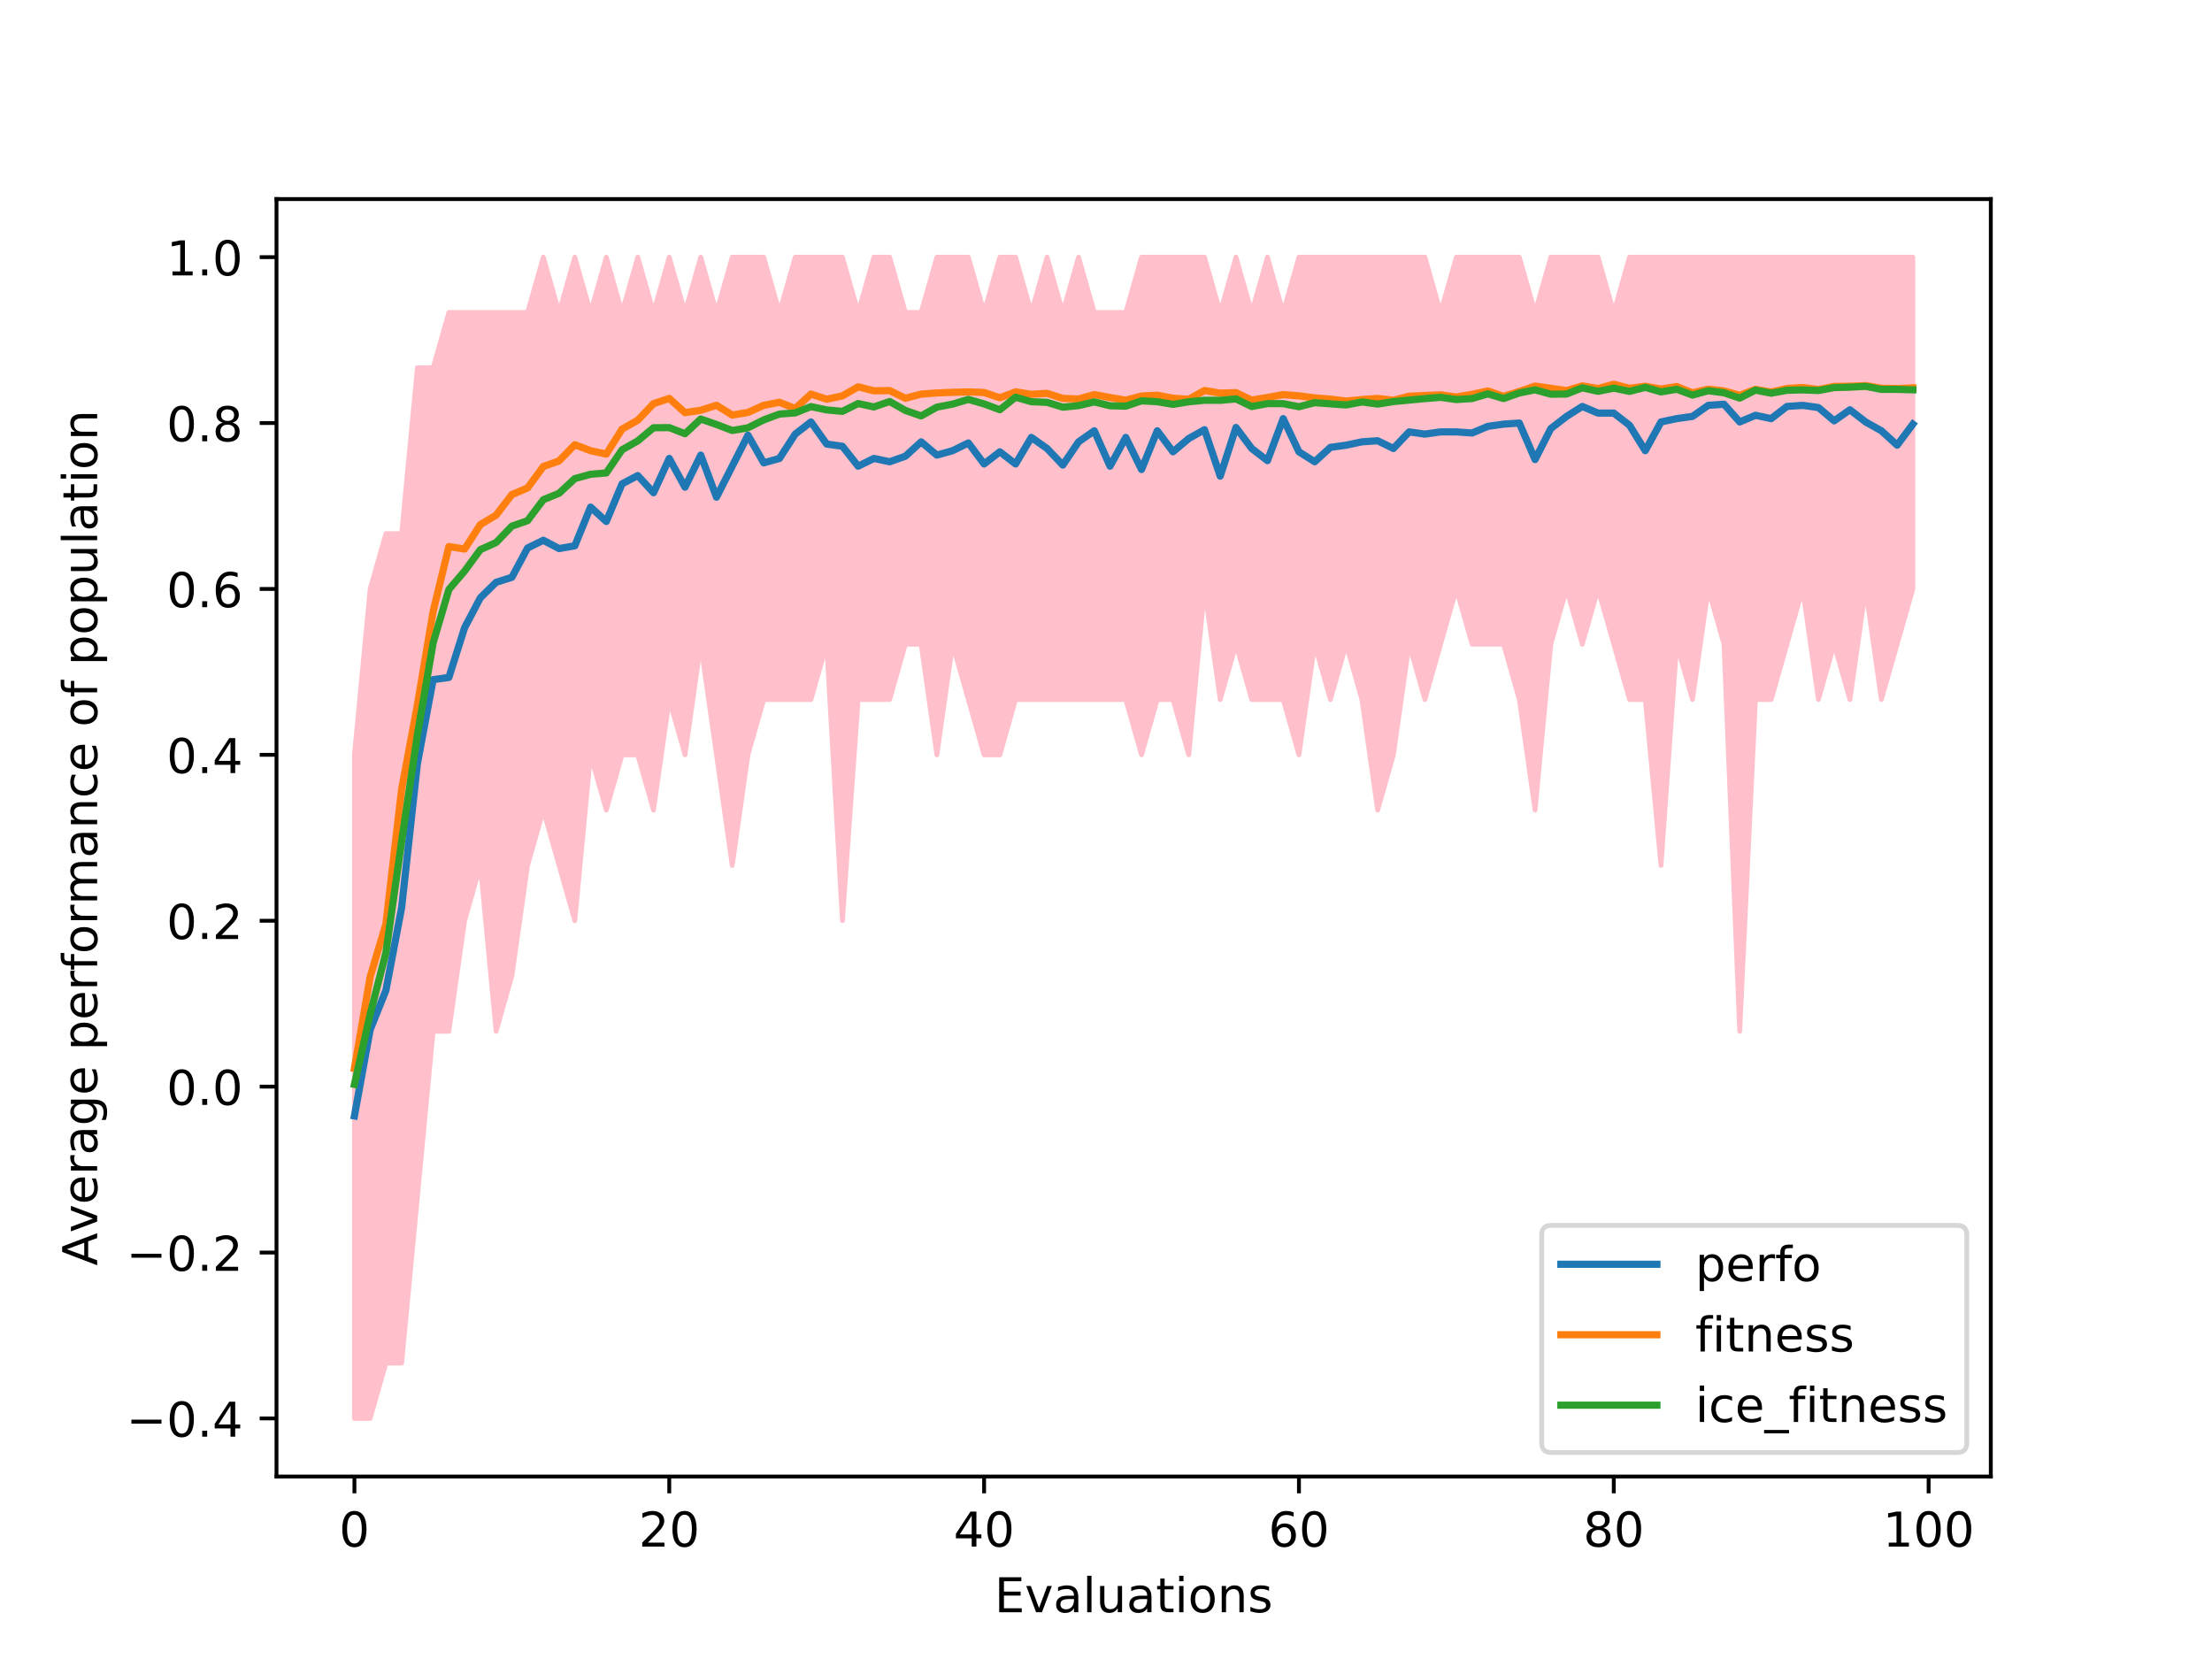 <?xml version="1.0" encoding="utf-8" standalone="no"?>
<!DOCTYPE svg PUBLIC "-//W3C//DTD SVG 1.1//EN"
  "http://www.w3.org/Graphics/SVG/1.1/DTD/svg11.dtd">
<!-- Created with matplotlib (https://matplotlib.org/) -->
<svg height="345.6pt" version="1.1" viewBox="0 0 460.8 345.6" width="460.8pt" xmlns="http://www.w3.org/2000/svg" xmlns:xlink="http://www.w3.org/1999/xlink">
 <defs>
  <style type="text/css">
*{stroke-linecap:butt;stroke-linejoin:round;}
  </style>
 </defs>
 <g id="figure_1">
  <g id="patch_1">
   <path d="M 0 345.6 
L 460.8 345.6 
L 460.8 0 
L 0 0 
z
" style="fill:#ffffff;"/>
  </g>
  <g id="axes_1">
   <g id="patch_2">
    <path d="M 57.6 307.584 
L 414.72 307.584 
L 414.72 41.472 
L 57.6 41.472 
z
" style="fill:#ffffff;"/>
   </g>
   <g id="PolyCollection_1">
    <defs>
     <path d="M 73.833 -188.352 
L 73.833 -50.112 
L 77.112 -50.112 
L 80.391 -61.632 
L 83.671 -61.632 
L 86.95 -96.192 
L 90.229 -130.752 
L 93.509 -130.752 
L 96.788 -153.792 
L 100.067 -165.312 
L 103.347 -130.752 
L 106.626 -142.272 
L 109.905 -165.312 
L 113.185 -176.832 
L 116.464 -165.312 
L 119.743 -153.792 
L 123.023 -188.352 
L 126.302 -176.832 
L 129.581 -188.352 
L 132.861 -188.352 
L 136.14 -176.832 
L 139.42 -199.872 
L 142.699 -188.352 
L 145.978 -211.392 
L 149.258 -188.352 
L 152.537 -165.312 
L 155.816 -188.352 
L 159.096 -199.872 
L 162.375 -199.872 
L 165.654 -199.872 
L 168.934 -199.872 
L 172.213 -211.392 
L 175.492 -153.792 
L 178.772 -199.872 
L 182.051 -199.872 
L 185.33 -199.872 
L 188.61 -211.392 
L 191.889 -211.392 
L 195.168 -188.352 
L 198.448 -211.392 
L 201.727 -199.872 
L 205.006 -188.352 
L 208.286 -188.352 
L 211.565 -199.872 
L 214.844 -199.872 
L 218.124 -199.872 
L 221.403 -199.872 
L 224.682 -199.872 
L 227.962 -199.872 
L 231.241 -199.872 
L 234.52 -199.872 
L 237.8 -188.352 
L 241.079 -199.872 
L 244.358 -199.872 
L 247.638 -188.352 
L 250.917 -222.912 
L 254.196 -199.872 
L 257.476 -211.392 
L 260.755 -199.872 
L 264.034 -199.872 
L 267.314 -199.872 
L 270.593 -188.352 
L 273.872 -211.392 
L 277.152 -199.872 
L 280.431 -211.392 
L 283.71 -199.872 
L 286.99 -176.832 
L 290.269 -188.352 
L 293.548 -211.392 
L 296.828 -199.872 
L 300.107 -211.392 
L 303.386 -222.912 
L 306.666 -211.392 
L 309.945 -211.392 
L 313.224 -211.392 
L 316.504 -199.872 
L 319.783 -176.832 
L 323.062 -211.392 
L 326.342 -222.912 
L 329.621 -211.392 
L 332.9 -222.912 
L 336.18 -211.392 
L 339.459 -199.872 
L 342.739 -199.872 
L 346.018 -165.312 
L 349.297 -211.392 
L 352.577 -199.872 
L 355.856 -222.912 
L 359.135 -211.392 
L 362.415 -130.752 
L 365.694 -199.872 
L 368.973 -199.872 
L 372.253 -211.392 
L 375.532 -222.912 
L 378.811 -199.872 
L 382.091 -211.392 
L 385.37 -199.872 
L 388.649 -222.912 
L 391.929 -199.872 
L 395.208 -211.392 
L 398.487 -222.912 
L 398.487 -292.032 
L 398.487 -292.032 
L 395.208 -292.032 
L 391.929 -292.032 
L 388.649 -292.032 
L 385.37 -292.032 
L 382.091 -292.032 
L 378.811 -292.032 
L 375.532 -292.032 
L 372.253 -292.032 
L 368.973 -292.032 
L 365.694 -292.032 
L 362.415 -292.032 
L 359.135 -292.032 
L 355.856 -292.032 
L 352.577 -292.032 
L 349.297 -292.032 
L 346.018 -292.032 
L 342.739 -292.032 
L 339.459 -292.032 
L 336.18 -280.512 
L 332.9 -292.032 
L 329.621 -292.032 
L 326.342 -292.032 
L 323.062 -292.032 
L 319.783 -280.512 
L 316.504 -292.032 
L 313.224 -292.032 
L 309.945 -292.032 
L 306.666 -292.032 
L 303.386 -292.032 
L 300.107 -280.512 
L 296.828 -292.032 
L 293.548 -292.032 
L 290.269 -292.032 
L 286.99 -292.032 
L 283.71 -292.032 
L 280.431 -292.032 
L 277.152 -292.032 
L 273.872 -292.032 
L 270.593 -292.032 
L 267.314 -280.512 
L 264.034 -292.032 
L 260.755 -280.512 
L 257.476 -292.032 
L 254.196 -280.512 
L 250.917 -292.032 
L 247.638 -292.032 
L 244.358 -292.032 
L 241.079 -292.032 
L 237.8 -292.032 
L 234.52 -280.512 
L 231.241 -280.512 
L 227.962 -280.512 
L 224.682 -292.032 
L 221.403 -280.512 
L 218.124 -292.032 
L 214.844 -280.512 
L 211.565 -292.032 
L 208.286 -292.032 
L 205.006 -280.512 
L 201.727 -292.032 
L 198.448 -292.032 
L 195.168 -292.032 
L 191.889 -280.512 
L 188.61 -280.512 
L 185.33 -292.032 
L 182.051 -292.032 
L 178.772 -280.512 
L 175.492 -292.032 
L 172.213 -292.032 
L 168.934 -292.032 
L 165.654 -292.032 
L 162.375 -280.512 
L 159.096 -292.032 
L 155.816 -292.032 
L 152.537 -292.032 
L 149.258 -280.512 
L 145.978 -292.032 
L 142.699 -280.512 
L 139.42 -292.032 
L 136.14 -280.512 
L 132.861 -292.032 
L 129.581 -280.512 
L 126.302 -292.032 
L 123.023 -280.512 
L 119.743 -292.032 
L 116.464 -280.512 
L 113.185 -292.032 
L 109.905 -280.512 
L 106.626 -280.512 
L 103.347 -280.512 
L 100.067 -280.512 
L 96.788 -280.512 
L 93.509 -280.512 
L 90.229 -268.992 
L 86.95 -268.992 
L 83.671 -234.432 
L 80.391 -234.432 
L 77.112 -222.912 
L 73.833 -188.352 
z
" id="m714df28a93" style="stroke:#ffc0cb;"/>
    </defs>
    <g clip-path="url(#p0890caf710)">
     <use style="fill:#ffc0cb;stroke:#ffc0cb;" x="0" xlink:href="#m714df28a93" y="345.6"/>
    </g>
   </g>
   <g id="matplotlib.axis_1">
    <g id="xtick_1">
     <g id="line2d_1">
      <defs>
       <path d="M 0 0 
L 0 3.5 
" id="m546db42fa2" style="stroke:#000000;stroke-width:0.8;"/>
      </defs>
      <g>
       <use style="stroke:#000000;stroke-width:0.8;" x="73.833" xlink:href="#m546db42fa2" y="307.584"/>
      </g>
     </g>
     <g id="text_1">
      <!-- 0 -->
      <defs>
       <path d="M 31.781 66.406 
Q 24.172 66.406 20.328 58.906 
Q 16.5 51.422 16.5 36.375 
Q 16.5 21.391 20.328 13.891 
Q 24.172 6.391 31.781 6.391 
Q 39.453 6.391 43.281 13.891 
Q 47.125 21.391 47.125 36.375 
Q 47.125 51.422 43.281 58.906 
Q 39.453 66.406 31.781 66.406 
z
M 31.781 74.219 
Q 44.047 74.219 50.516 64.516 
Q 56.984 54.828 56.984 36.375 
Q 56.984 17.969 50.516 8.266 
Q 44.047 -1.422 31.781 -1.422 
Q 19.531 -1.422 13.062 8.266 
Q 6.594 17.969 6.594 36.375 
Q 6.594 54.828 13.062 64.516 
Q 19.531 74.219 31.781 74.219 
z
" id="DejaVuSans-48"/>
      </defs>
      <g transform="translate(70.651 322.182)scale(0.1 -0.1)">
       <use xlink:href="#DejaVuSans-48"/>
      </g>
     </g>
    </g>
    <g id="xtick_2">
     <g id="line2d_2">
      <g>
       <use style="stroke:#000000;stroke-width:0.8;" x="139.42" xlink:href="#m546db42fa2" y="307.584"/>
      </g>
     </g>
     <g id="text_2">
      <!-- 20 -->
      <defs>
       <path d="M 19.188 8.297 
L 53.609 8.297 
L 53.609 0 
L 7.328 0 
L 7.328 8.297 
Q 12.938 14.109 22.625 23.891 
Q 32.328 33.688 34.812 36.531 
Q 39.547 41.844 41.422 45.531 
Q 43.312 49.219 43.312 52.781 
Q 43.312 58.594 39.234 62.25 
Q 35.156 65.922 28.609 65.922 
Q 23.969 65.922 18.812 64.312 
Q 13.672 62.703 7.812 59.422 
L 7.812 69.391 
Q 13.766 71.781 18.938 73 
Q 24.125 74.219 28.422 74.219 
Q 39.75 74.219 46.484 68.547 
Q 53.219 62.891 53.219 53.422 
Q 53.219 48.922 51.531 44.891 
Q 49.859 40.875 45.406 35.406 
Q 44.188 33.984 37.641 27.219 
Q 31.109 20.453 19.188 8.297 
z
" id="DejaVuSans-50"/>
      </defs>
      <g transform="translate(133.057 322.182)scale(0.1 -0.1)">
       <use xlink:href="#DejaVuSans-50"/>
       <use x="63.623" xlink:href="#DejaVuSans-48"/>
      </g>
     </g>
    </g>
    <g id="xtick_3">
     <g id="line2d_3">
      <g>
       <use style="stroke:#000000;stroke-width:0.8;" x="205.006" xlink:href="#m546db42fa2" y="307.584"/>
      </g>
     </g>
     <g id="text_3">
      <!-- 40 -->
      <defs>
       <path d="M 37.797 64.312 
L 12.891 25.391 
L 37.797 25.391 
z
M 35.203 72.906 
L 47.609 72.906 
L 47.609 25.391 
L 58.016 25.391 
L 58.016 17.188 
L 47.609 17.188 
L 47.609 0 
L 37.797 0 
L 37.797 17.188 
L 4.891 17.188 
L 4.891 26.703 
z
" id="DejaVuSans-52"/>
      </defs>
      <g transform="translate(198.644 322.182)scale(0.1 -0.1)">
       <use xlink:href="#DejaVuSans-52"/>
       <use x="63.623" xlink:href="#DejaVuSans-48"/>
      </g>
     </g>
    </g>
    <g id="xtick_4">
     <g id="line2d_4">
      <g>
       <use style="stroke:#000000;stroke-width:0.8;" x="270.593" xlink:href="#m546db42fa2" y="307.584"/>
      </g>
     </g>
     <g id="text_4">
      <!-- 60 -->
      <defs>
       <path d="M 33.016 40.375 
Q 26.375 40.375 22.484 35.828 
Q 18.609 31.297 18.609 23.391 
Q 18.609 15.531 22.484 10.953 
Q 26.375 6.391 33.016 6.391 
Q 39.656 6.391 43.531 10.953 
Q 47.406 15.531 47.406 23.391 
Q 47.406 31.297 43.531 35.828 
Q 39.656 40.375 33.016 40.375 
z
M 52.594 71.297 
L 52.594 62.312 
Q 48.875 64.062 45.094 64.984 
Q 41.312 65.922 37.594 65.922 
Q 27.828 65.922 22.672 59.328 
Q 17.531 52.734 16.797 39.406 
Q 19.672 43.656 24.016 45.922 
Q 28.375 48.188 33.594 48.188 
Q 44.578 48.188 50.953 41.516 
Q 57.328 34.859 57.328 23.391 
Q 57.328 12.156 50.688 5.359 
Q 44.047 -1.422 33.016 -1.422 
Q 20.359 -1.422 13.672 8.266 
Q 6.984 17.969 6.984 36.375 
Q 6.984 53.656 15.188 63.938 
Q 23.391 74.219 37.203 74.219 
Q 40.922 74.219 44.703 73.484 
Q 48.484 72.75 52.594 71.297 
z
" id="DejaVuSans-54"/>
      </defs>
      <g transform="translate(264.231 322.182)scale(0.1 -0.1)">
       <use xlink:href="#DejaVuSans-54"/>
       <use x="63.623" xlink:href="#DejaVuSans-48"/>
      </g>
     </g>
    </g>
    <g id="xtick_5">
     <g id="line2d_5">
      <g>
       <use style="stroke:#000000;stroke-width:0.8;" x="336.18" xlink:href="#m546db42fa2" y="307.584"/>
      </g>
     </g>
     <g id="text_5">
      <!-- 80 -->
      <defs>
       <path d="M 31.781 34.625 
Q 24.75 34.625 20.719 30.859 
Q 16.703 27.094 16.703 20.516 
Q 16.703 13.922 20.719 10.156 
Q 24.75 6.391 31.781 6.391 
Q 38.812 6.391 42.859 10.172 
Q 46.922 13.969 46.922 20.516 
Q 46.922 27.094 42.891 30.859 
Q 38.875 34.625 31.781 34.625 
z
M 21.922 38.812 
Q 15.578 40.375 12.031 44.719 
Q 8.5 49.078 8.5 55.328 
Q 8.5 64.062 14.719 69.141 
Q 20.953 74.219 31.781 74.219 
Q 42.672 74.219 48.875 69.141 
Q 55.078 64.062 55.078 55.328 
Q 55.078 49.078 51.531 44.719 
Q 48 40.375 41.703 38.812 
Q 48.828 37.156 52.797 32.312 
Q 56.781 27.484 56.781 20.516 
Q 56.781 9.906 50.312 4.234 
Q 43.844 -1.422 31.781 -1.422 
Q 19.734 -1.422 13.25 4.234 
Q 6.781 9.906 6.781 20.516 
Q 6.781 27.484 10.781 32.312 
Q 14.797 37.156 21.922 38.812 
z
M 18.312 54.391 
Q 18.312 48.734 21.844 45.562 
Q 25.391 42.391 31.781 42.391 
Q 38.141 42.391 41.719 45.562 
Q 45.312 48.734 45.312 54.391 
Q 45.312 60.062 41.719 63.234 
Q 38.141 66.406 31.781 66.406 
Q 25.391 66.406 21.844 63.234 
Q 18.312 60.062 18.312 54.391 
z
" id="DejaVuSans-56"/>
      </defs>
      <g transform="translate(329.817 322.182)scale(0.1 -0.1)">
       <use xlink:href="#DejaVuSans-56"/>
       <use x="63.623" xlink:href="#DejaVuSans-48"/>
      </g>
     </g>
    </g>
    <g id="xtick_6">
     <g id="line2d_6">
      <g>
       <use style="stroke:#000000;stroke-width:0.8;" x="401.767" xlink:href="#m546db42fa2" y="307.584"/>
      </g>
     </g>
     <g id="text_6">
      <!-- 100 -->
      <defs>
       <path d="M 12.406 8.297 
L 28.516 8.297 
L 28.516 63.922 
L 10.984 60.406 
L 10.984 69.391 
L 28.422 72.906 
L 38.281 72.906 
L 38.281 8.297 
L 54.391 8.297 
L 54.391 0 
L 12.406 0 
z
" id="DejaVuSans-49"/>
      </defs>
      <g transform="translate(392.223 322.182)scale(0.1 -0.1)">
       <use xlink:href="#DejaVuSans-49"/>
       <use x="63.623" xlink:href="#DejaVuSans-48"/>
       <use x="127.246" xlink:href="#DejaVuSans-48"/>
      </g>
     </g>
    </g>
    <g id="text_7">
     <!-- Evaluations -->
     <defs>
      <path d="M 9.812 72.906 
L 55.906 72.906 
L 55.906 64.594 
L 19.672 64.594 
L 19.672 43.016 
L 54.391 43.016 
L 54.391 34.719 
L 19.672 34.719 
L 19.672 8.297 
L 56.781 8.297 
L 56.781 0 
L 9.812 0 
z
" id="DejaVuSans-69"/>
      <path d="M 2.984 54.688 
L 12.5 54.688 
L 29.594 8.797 
L 46.688 54.688 
L 56.203 54.688 
L 35.688 0 
L 23.484 0 
z
" id="DejaVuSans-118"/>
      <path d="M 34.281 27.484 
Q 23.391 27.484 19.188 25 
Q 14.984 22.516 14.984 16.5 
Q 14.984 11.719 18.141 8.906 
Q 21.297 6.109 26.703 6.109 
Q 34.188 6.109 38.703 11.406 
Q 43.219 16.703 43.219 25.484 
L 43.219 27.484 
z
M 52.203 31.203 
L 52.203 0 
L 43.219 0 
L 43.219 8.297 
Q 40.141 3.328 35.547 0.953 
Q 30.953 -1.422 24.312 -1.422 
Q 15.922 -1.422 10.953 3.297 
Q 6 8.016 6 15.922 
Q 6 25.141 12.172 29.828 
Q 18.359 34.516 30.609 34.516 
L 43.219 34.516 
L 43.219 35.406 
Q 43.219 41.609 39.141 45 
Q 35.062 48.391 27.688 48.391 
Q 23 48.391 18.547 47.266 
Q 14.109 46.141 10.016 43.891 
L 10.016 52.203 
Q 14.938 54.109 19.578 55.047 
Q 24.219 56 28.609 56 
Q 40.484 56 46.344 49.844 
Q 52.203 43.703 52.203 31.203 
z
" id="DejaVuSans-97"/>
      <path d="M 9.422 75.984 
L 18.406 75.984 
L 18.406 0 
L 9.422 0 
z
" id="DejaVuSans-108"/>
      <path d="M 8.5 21.578 
L 8.5 54.688 
L 17.484 54.688 
L 17.484 21.922 
Q 17.484 14.156 20.5 10.266 
Q 23.531 6.391 29.594 6.391 
Q 36.859 6.391 41.078 11.031 
Q 45.312 15.672 45.312 23.688 
L 45.312 54.688 
L 54.297 54.688 
L 54.297 0 
L 45.312 0 
L 45.312 8.406 
Q 42.047 3.422 37.719 1 
Q 33.406 -1.422 27.688 -1.422 
Q 18.266 -1.422 13.375 4.438 
Q 8.5 10.297 8.5 21.578 
z
M 31.109 56 
z
" id="DejaVuSans-117"/>
      <path d="M 18.312 70.219 
L 18.312 54.688 
L 36.812 54.688 
L 36.812 47.703 
L 18.312 47.703 
L 18.312 18.016 
Q 18.312 11.328 20.141 9.422 
Q 21.969 7.516 27.594 7.516 
L 36.812 7.516 
L 36.812 0 
L 27.594 0 
Q 17.188 0 13.234 3.875 
Q 9.281 7.766 9.281 18.016 
L 9.281 47.703 
L 2.688 47.703 
L 2.688 54.688 
L 9.281 54.688 
L 9.281 70.219 
z
" id="DejaVuSans-116"/>
      <path d="M 9.422 54.688 
L 18.406 54.688 
L 18.406 0 
L 9.422 0 
z
M 9.422 75.984 
L 18.406 75.984 
L 18.406 64.594 
L 9.422 64.594 
z
" id="DejaVuSans-105"/>
      <path d="M 30.609 48.391 
Q 23.391 48.391 19.188 42.75 
Q 14.984 37.109 14.984 27.297 
Q 14.984 17.484 19.156 11.844 
Q 23.344 6.203 30.609 6.203 
Q 37.797 6.203 41.984 11.859 
Q 46.188 17.531 46.188 27.297 
Q 46.188 37.016 41.984 42.703 
Q 37.797 48.391 30.609 48.391 
z
M 30.609 56 
Q 42.328 56 49.016 48.375 
Q 55.719 40.766 55.719 27.297 
Q 55.719 13.875 49.016 6.219 
Q 42.328 -1.422 30.609 -1.422 
Q 18.844 -1.422 12.172 6.219 
Q 5.516 13.875 5.516 27.297 
Q 5.516 40.766 12.172 48.375 
Q 18.844 56 30.609 56 
z
" id="DejaVuSans-111"/>
      <path d="M 54.891 33.016 
L 54.891 0 
L 45.906 0 
L 45.906 32.719 
Q 45.906 40.484 42.875 44.328 
Q 39.844 48.188 33.797 48.188 
Q 26.516 48.188 22.312 43.547 
Q 18.109 38.922 18.109 30.906 
L 18.109 0 
L 9.078 0 
L 9.078 54.688 
L 18.109 54.688 
L 18.109 46.188 
Q 21.344 51.125 25.703 53.562 
Q 30.078 56 35.797 56 
Q 45.219 56 50.047 50.172 
Q 54.891 44.344 54.891 33.016 
z
" id="DejaVuSans-110"/>
      <path d="M 44.281 53.078 
L 44.281 44.578 
Q 40.484 46.531 36.375 47.5 
Q 32.281 48.484 27.875 48.484 
Q 21.188 48.484 17.844 46.438 
Q 14.5 44.391 14.5 40.281 
Q 14.5 37.156 16.891 35.375 
Q 19.281 33.594 26.516 31.984 
L 29.594 31.297 
Q 39.156 29.25 43.188 25.516 
Q 47.219 21.781 47.219 15.094 
Q 47.219 7.469 41.188 3.016 
Q 35.156 -1.422 24.609 -1.422 
Q 20.219 -1.422 15.453 -0.562 
Q 10.688 0.297 5.422 2 
L 5.422 11.281 
Q 10.406 8.688 15.234 7.391 
Q 20.062 6.109 24.812 6.109 
Q 31.156 6.109 34.562 8.281 
Q 37.984 10.453 37.984 14.406 
Q 37.984 18.062 35.516 20.016 
Q 33.062 21.969 24.703 23.781 
L 21.578 24.516 
Q 13.234 26.266 9.516 29.906 
Q 5.812 33.547 5.812 39.891 
Q 5.812 47.609 11.281 51.797 
Q 16.75 56 26.812 56 
Q 31.781 56 36.172 55.266 
Q 40.578 54.547 44.281 53.078 
z
" id="DejaVuSans-115"/>
     </defs>
     <g transform="translate(207.173 335.861)scale(0.1 -0.1)">
      <use xlink:href="#DejaVuSans-69"/>
      <use x="63.184" xlink:href="#DejaVuSans-118"/>
      <use x="122.363" xlink:href="#DejaVuSans-97"/>
      <use x="183.643" xlink:href="#DejaVuSans-108"/>
      <use x="211.426" xlink:href="#DejaVuSans-117"/>
      <use x="274.805" xlink:href="#DejaVuSans-97"/>
      <use x="336.084" xlink:href="#DejaVuSans-116"/>
      <use x="375.293" xlink:href="#DejaVuSans-105"/>
      <use x="403.076" xlink:href="#DejaVuSans-111"/>
      <use x="464.258" xlink:href="#DejaVuSans-110"/>
      <use x="527.637" xlink:href="#DejaVuSans-115"/>
     </g>
    </g>
   </g>
   <g id="matplotlib.axis_2">
    <g id="ytick_1">
     <g id="line2d_7">
      <defs>
       <path d="M 0 0 
L -3.5 0 
" id="m666d0e3698" style="stroke:#000000;stroke-width:0.8;"/>
      </defs>
      <g>
       <use style="stroke:#000000;stroke-width:0.8;" x="57.6" xlink:href="#m666d0e3698" y="295.488"/>
      </g>
     </g>
     <g id="text_8">
      <!-- −0.4 -->
      <defs>
       <path d="M 10.594 35.5 
L 73.188 35.5 
L 73.188 27.203 
L 10.594 27.203 
z
" id="DejaVuSans-8722"/>
       <path d="M 10.688 12.406 
L 21 12.406 
L 21 0 
L 10.688 0 
z
" id="DejaVuSans-46"/>
      </defs>
      <g transform="translate(26.317 299.287)scale(0.1 -0.1)">
       <use xlink:href="#DejaVuSans-8722"/>
       <use x="83.789" xlink:href="#DejaVuSans-48"/>
       <use x="147.412" xlink:href="#DejaVuSans-46"/>
       <use x="179.199" xlink:href="#DejaVuSans-52"/>
      </g>
     </g>
    </g>
    <g id="ytick_2">
     <g id="line2d_8">
      <g>
       <use style="stroke:#000000;stroke-width:0.8;" x="57.6" xlink:href="#m666d0e3698" y="260.928"/>
      </g>
     </g>
     <g id="text_9">
      <!-- −0.2 -->
      <g transform="translate(26.317 264.727)scale(0.1 -0.1)">
       <use xlink:href="#DejaVuSans-8722"/>
       <use x="83.789" xlink:href="#DejaVuSans-48"/>
       <use x="147.412" xlink:href="#DejaVuSans-46"/>
       <use x="179.199" xlink:href="#DejaVuSans-50"/>
      </g>
     </g>
    </g>
    <g id="ytick_3">
     <g id="line2d_9">
      <g>
       <use style="stroke:#000000;stroke-width:0.8;" x="57.6" xlink:href="#m666d0e3698" y="226.368"/>
      </g>
     </g>
     <g id="text_10">
      <!-- 0.0 -->
      <g transform="translate(34.697 230.167)scale(0.1 -0.1)">
       <use xlink:href="#DejaVuSans-48"/>
       <use x="63.623" xlink:href="#DejaVuSans-46"/>
       <use x="95.41" xlink:href="#DejaVuSans-48"/>
      </g>
     </g>
    </g>
    <g id="ytick_4">
     <g id="line2d_10">
      <g>
       <use style="stroke:#000000;stroke-width:0.8;" x="57.6" xlink:href="#m666d0e3698" y="191.808"/>
      </g>
     </g>
     <g id="text_11">
      <!-- 0.2 -->
      <g transform="translate(34.697 195.607)scale(0.1 -0.1)">
       <use xlink:href="#DejaVuSans-48"/>
       <use x="63.623" xlink:href="#DejaVuSans-46"/>
       <use x="95.41" xlink:href="#DejaVuSans-50"/>
      </g>
     </g>
    </g>
    <g id="ytick_5">
     <g id="line2d_11">
      <g>
       <use style="stroke:#000000;stroke-width:0.8;" x="57.6" xlink:href="#m666d0e3698" y="157.248"/>
      </g>
     </g>
     <g id="text_12">
      <!-- 0.4 -->
      <g transform="translate(34.697 161.047)scale(0.1 -0.1)">
       <use xlink:href="#DejaVuSans-48"/>
       <use x="63.623" xlink:href="#DejaVuSans-46"/>
       <use x="95.41" xlink:href="#DejaVuSans-52"/>
      </g>
     </g>
    </g>
    <g id="ytick_6">
     <g id="line2d_12">
      <g>
       <use style="stroke:#000000;stroke-width:0.8;" x="57.6" xlink:href="#m666d0e3698" y="122.688"/>
      </g>
     </g>
     <g id="text_13">
      <!-- 0.6 -->
      <g transform="translate(34.697 126.487)scale(0.1 -0.1)">
       <use xlink:href="#DejaVuSans-48"/>
       <use x="63.623" xlink:href="#DejaVuSans-46"/>
       <use x="95.41" xlink:href="#DejaVuSans-54"/>
      </g>
     </g>
    </g>
    <g id="ytick_7">
     <g id="line2d_13">
      <g>
       <use style="stroke:#000000;stroke-width:0.8;" x="57.6" xlink:href="#m666d0e3698" y="88.128"/>
      </g>
     </g>
     <g id="text_14">
      <!-- 0.8 -->
      <g transform="translate(34.697 91.927)scale(0.1 -0.1)">
       <use xlink:href="#DejaVuSans-48"/>
       <use x="63.623" xlink:href="#DejaVuSans-46"/>
       <use x="95.41" xlink:href="#DejaVuSans-56"/>
      </g>
     </g>
    </g>
    <g id="ytick_8">
     <g id="line2d_14">
      <g>
       <use style="stroke:#000000;stroke-width:0.8;" x="57.6" xlink:href="#m666d0e3698" y="53.568"/>
      </g>
     </g>
     <g id="text_15">
      <!-- 1.0 -->
      <g transform="translate(34.697 57.367)scale(0.1 -0.1)">
       <use xlink:href="#DejaVuSans-49"/>
       <use x="63.623" xlink:href="#DejaVuSans-46"/>
       <use x="95.41" xlink:href="#DejaVuSans-48"/>
      </g>
     </g>
    </g>
    <g id="text_16">
     <!-- Average performance of population -->
     <defs>
      <path d="M 34.188 63.188 
L 20.797 26.906 
L 47.609 26.906 
z
M 28.609 72.906 
L 39.797 72.906 
L 67.578 0 
L 57.328 0 
L 50.688 18.703 
L 17.828 18.703 
L 11.188 0 
L 0.781 0 
z
" id="DejaVuSans-65"/>
      <path d="M 56.203 29.594 
L 56.203 25.203 
L 14.891 25.203 
Q 15.484 15.922 20.484 11.062 
Q 25.484 6.203 34.422 6.203 
Q 39.594 6.203 44.453 7.469 
Q 49.312 8.734 54.109 11.281 
L 54.109 2.781 
Q 49.266 0.734 44.188 -0.344 
Q 39.109 -1.422 33.891 -1.422 
Q 20.797 -1.422 13.156 6.188 
Q 5.516 13.812 5.516 26.812 
Q 5.516 40.234 12.766 48.109 
Q 20.016 56 32.328 56 
Q 43.359 56 49.781 48.891 
Q 56.203 41.797 56.203 29.594 
z
M 47.219 32.234 
Q 47.125 39.594 43.094 43.984 
Q 39.062 48.391 32.422 48.391 
Q 24.906 48.391 20.391 44.141 
Q 15.875 39.891 15.188 32.172 
z
" id="DejaVuSans-101"/>
      <path d="M 41.109 46.297 
Q 39.594 47.172 37.812 47.578 
Q 36.031 48 33.891 48 
Q 26.266 48 22.188 43.047 
Q 18.109 38.094 18.109 28.812 
L 18.109 0 
L 9.078 0 
L 9.078 54.688 
L 18.109 54.688 
L 18.109 46.188 
Q 20.953 51.172 25.484 53.578 
Q 30.031 56 36.531 56 
Q 37.453 56 38.578 55.875 
Q 39.703 55.766 41.062 55.516 
z
" id="DejaVuSans-114"/>
      <path d="M 45.406 27.984 
Q 45.406 37.75 41.375 43.109 
Q 37.359 48.484 30.078 48.484 
Q 22.859 48.484 18.828 43.109 
Q 14.797 37.75 14.797 27.984 
Q 14.797 18.266 18.828 12.891 
Q 22.859 7.516 30.078 7.516 
Q 37.359 7.516 41.375 12.891 
Q 45.406 18.266 45.406 27.984 
z
M 54.391 6.781 
Q 54.391 -7.172 48.188 -13.984 
Q 42 -20.797 29.203 -20.797 
Q 24.469 -20.797 20.266 -20.094 
Q 16.062 -19.391 12.109 -17.922 
L 12.109 -9.188 
Q 16.062 -11.328 19.922 -12.344 
Q 23.781 -13.375 27.781 -13.375 
Q 36.625 -13.375 41.016 -8.766 
Q 45.406 -4.156 45.406 5.172 
L 45.406 9.625 
Q 42.625 4.781 38.281 2.391 
Q 33.938 0 27.875 0 
Q 17.828 0 11.672 7.656 
Q 5.516 15.328 5.516 27.984 
Q 5.516 40.672 11.672 48.328 
Q 17.828 56 27.875 56 
Q 33.938 56 38.281 53.609 
Q 42.625 51.219 45.406 46.391 
L 45.406 54.688 
L 54.391 54.688 
z
" id="DejaVuSans-103"/>
      <path id="DejaVuSans-32"/>
      <path d="M 18.109 8.203 
L 18.109 -20.797 
L 9.078 -20.797 
L 9.078 54.688 
L 18.109 54.688 
L 18.109 46.391 
Q 20.953 51.266 25.266 53.625 
Q 29.594 56 35.594 56 
Q 45.562 56 51.781 48.094 
Q 58.016 40.188 58.016 27.297 
Q 58.016 14.406 51.781 6.484 
Q 45.562 -1.422 35.594 -1.422 
Q 29.594 -1.422 25.266 0.953 
Q 20.953 3.328 18.109 8.203 
z
M 48.688 27.297 
Q 48.688 37.203 44.609 42.844 
Q 40.531 48.484 33.406 48.484 
Q 26.266 48.484 22.188 42.844 
Q 18.109 37.203 18.109 27.297 
Q 18.109 17.391 22.188 11.75 
Q 26.266 6.109 33.406 6.109 
Q 40.531 6.109 44.609 11.75 
Q 48.688 17.391 48.688 27.297 
z
" id="DejaVuSans-112"/>
      <path d="M 37.109 75.984 
L 37.109 68.5 
L 28.516 68.5 
Q 23.688 68.5 21.797 66.547 
Q 19.922 64.594 19.922 59.516 
L 19.922 54.688 
L 34.719 54.688 
L 34.719 47.703 
L 19.922 47.703 
L 19.922 0 
L 10.891 0 
L 10.891 47.703 
L 2.297 47.703 
L 2.297 54.688 
L 10.891 54.688 
L 10.891 58.5 
Q 10.891 67.625 15.141 71.797 
Q 19.391 75.984 28.609 75.984 
z
" id="DejaVuSans-102"/>
      <path d="M 52 44.188 
Q 55.375 50.25 60.062 53.125 
Q 64.75 56 71.094 56 
Q 79.641 56 84.281 50.016 
Q 88.922 44.047 88.922 33.016 
L 88.922 0 
L 79.891 0 
L 79.891 32.719 
Q 79.891 40.578 77.094 44.375 
Q 74.312 48.188 68.609 48.188 
Q 61.625 48.188 57.562 43.547 
Q 53.516 38.922 53.516 30.906 
L 53.516 0 
L 44.484 0 
L 44.484 32.719 
Q 44.484 40.625 41.703 44.406 
Q 38.922 48.188 33.109 48.188 
Q 26.219 48.188 22.156 43.531 
Q 18.109 38.875 18.109 30.906 
L 18.109 0 
L 9.078 0 
L 9.078 54.688 
L 18.109 54.688 
L 18.109 46.188 
Q 21.188 51.219 25.484 53.609 
Q 29.781 56 35.688 56 
Q 41.656 56 45.828 52.969 
Q 50 49.953 52 44.188 
z
" id="DejaVuSans-109"/>
      <path d="M 48.781 52.594 
L 48.781 44.188 
Q 44.969 46.297 41.141 47.344 
Q 37.312 48.391 33.406 48.391 
Q 24.656 48.391 19.812 42.844 
Q 14.984 37.312 14.984 27.297 
Q 14.984 17.281 19.812 11.734 
Q 24.656 6.203 33.406 6.203 
Q 37.312 6.203 41.141 7.25 
Q 44.969 8.297 48.781 10.406 
L 48.781 2.094 
Q 45.016 0.344 40.984 -0.531 
Q 36.969 -1.422 32.422 -1.422 
Q 20.062 -1.422 12.781 6.344 
Q 5.516 14.109 5.516 27.297 
Q 5.516 40.672 12.859 48.328 
Q 20.219 56 33.016 56 
Q 37.156 56 41.109 55.141 
Q 45.062 54.297 48.781 52.594 
z
" id="DejaVuSans-99"/>
     </defs>
     <g transform="translate(20.238 263.654)rotate(-90)scale(0.1 -0.1)">
      <use xlink:href="#DejaVuSans-65"/>
      <use x="68.33" xlink:href="#DejaVuSans-118"/>
      <use x="127.51" xlink:href="#DejaVuSans-101"/>
      <use x="189.033" xlink:href="#DejaVuSans-114"/>
      <use x="230.146" xlink:href="#DejaVuSans-97"/>
      <use x="291.426" xlink:href="#DejaVuSans-103"/>
      <use x="354.902" xlink:href="#DejaVuSans-101"/>
      <use x="416.426" xlink:href="#DejaVuSans-32"/>
      <use x="448.213" xlink:href="#DejaVuSans-112"/>
      <use x="511.689" xlink:href="#DejaVuSans-101"/>
      <use x="573.213" xlink:href="#DejaVuSans-114"/>
      <use x="614.326" xlink:href="#DejaVuSans-102"/>
      <use x="649.531" xlink:href="#DejaVuSans-111"/>
      <use x="710.713" xlink:href="#DejaVuSans-114"/>
      <use x="751.811" xlink:href="#DejaVuSans-109"/>
      <use x="849.223" xlink:href="#DejaVuSans-97"/>
      <use x="910.502" xlink:href="#DejaVuSans-110"/>
      <use x="973.881" xlink:href="#DejaVuSans-99"/>
      <use x="1028.861" xlink:href="#DejaVuSans-101"/>
      <use x="1090.385" xlink:href="#DejaVuSans-32"/>
      <use x="1122.172" xlink:href="#DejaVuSans-111"/>
      <use x="1183.354" xlink:href="#DejaVuSans-102"/>
      <use x="1218.559" xlink:href="#DejaVuSans-32"/>
      <use x="1250.346" xlink:href="#DejaVuSans-112"/>
      <use x="1313.822" xlink:href="#DejaVuSans-111"/>
      <use x="1375.004" xlink:href="#DejaVuSans-112"/>
      <use x="1438.48" xlink:href="#DejaVuSans-117"/>
      <use x="1501.859" xlink:href="#DejaVuSans-108"/>
      <use x="1529.643" xlink:href="#DejaVuSans-97"/>
      <use x="1590.922" xlink:href="#DejaVuSans-116"/>
      <use x="1630.131" xlink:href="#DejaVuSans-105"/>
      <use x="1657.914" xlink:href="#DejaVuSans-111"/>
      <use x="1719.096" xlink:href="#DejaVuSans-110"/>
     </g>
    </g>
   </g>
   <g id="line2d_15">
    <path clip-path="url(#p0890caf710)" d="M 73.833 232.474 
L 77.112 214.502 
L 80.391 206.323 
L 83.671 189.043 
L 86.95 159.091 
L 90.229 141.581 
L 93.509 141.12 
L 96.788 130.752 
L 100.067 124.531 
L 103.347 121.306 
L 106.626 120.269 
L 109.905 114.163 
L 113.185 112.55 
L 116.464 114.278 
L 119.743 113.702 
L 123.023 105.638 
L 126.302 108.634 
L 129.581 100.8 
L 132.861 99.072 
L 136.14 102.643 
L 139.42 95.501 
L 142.699 101.491 
L 145.978 94.81 
L 149.258 103.565 
L 152.537 97.114 
L 155.816 90.662 
L 159.096 96.422 
L 162.375 95.501 
L 165.654 90.432 
L 168.934 87.898 
L 172.213 92.506 
L 175.492 92.966 
L 178.772 97.114 
L 182.051 95.501 
L 185.33 96.192 
L 188.61 95.04 
L 191.889 92.045 
L 195.168 94.81 
L 198.448 93.888 
L 201.727 92.275 
L 205.006 96.653 
L 208.286 94.118 
L 211.565 96.653 
L 214.844 91.123 
L 218.124 93.427 
L 221.403 96.883 
L 224.682 92.045 
L 227.962 89.741 
L 231.241 97.114 
L 234.52 91.123 
L 237.8 97.805 
L 241.079 89.741 
L 244.358 94.118 
L 247.638 91.354 
L 250.917 89.51 
L 254.196 99.187 
L 257.476 89.05 
L 260.755 93.427 
L 264.034 95.962 
L 267.314 87.206 
L 270.593 94.118 
L 273.872 96.192 
L 277.152 93.197 
L 280.431 92.736 
L 283.71 92.045 
L 286.99 91.814 
L 290.269 93.427 
L 293.548 89.971 
L 296.828 90.432 
L 300.107 89.971 
L 303.386 89.971 
L 306.666 90.202 
L 309.945 88.819 
L 313.224 88.358 
L 316.504 88.128 
L 319.783 95.731 
L 323.062 89.28 
L 326.342 86.746 
L 329.621 84.672 
L 332.9 86.054 
L 336.18 86.054 
L 339.459 88.589 
L 342.739 93.888 
L 346.018 87.898 
L 349.297 87.206 
L 352.577 86.746 
L 355.856 84.442 
L 359.135 84.211 
L 362.415 87.898 
L 365.694 86.515 
L 368.973 87.206 
L 372.253 84.672 
L 375.532 84.442 
L 378.811 84.902 
L 382.091 87.667 
L 385.37 85.363 
L 388.649 87.898 
L 391.929 89.741 
L 395.208 92.736 
L 398.487 88.358 
" style="fill:none;stroke:#1f77b4;stroke-linecap:square;stroke-width:1.5;"/>
   </g>
   <g id="line2d_16">
    <path clip-path="url(#p0890caf710)" d="M 73.833 222.566 
L 77.112 203.501 
L 80.391 192.499 
L 83.671 164.39 
L 86.95 146.842 
L 90.229 127.373 
L 93.509 113.856 
L 96.788 114.374 
L 100.067 109.273 
L 103.347 107.316 
L 106.626 103.038 
L 109.905 101.644 
L 113.185 97.183 
L 116.464 96.015 
L 119.743 92.641 
L 123.023 93.886 
L 126.302 94.596 
L 129.581 89.395 
L 132.861 87.535 
L 136.14 84.093 
L 139.42 83 
L 142.699 85.964 
L 145.978 85.47 
L 149.258 84.427 
L 152.537 86.466 
L 155.816 85.922 
L 159.096 84.435 
L 162.375 83.808 
L 165.654 85.104 
L 168.934 82.092 
L 172.213 83.169 
L 175.492 82.469 
L 178.772 80.583 
L 182.051 81.414 
L 185.33 81.363 
L 188.61 82.966 
L 191.889 82.101 
L 195.168 81.859 
L 198.448 81.729 
L 201.727 81.639 
L 205.006 81.763 
L 208.286 82.868 
L 211.565 81.632 
L 214.844 82.14 
L 218.124 81.943 
L 221.403 82.997 
L 224.682 83.119 
L 227.962 82.201 
L 231.241 82.815 
L 234.52 83.367 
L 237.8 82.502 
L 241.079 82.332 
L 244.358 82.96 
L 247.638 83.175 
L 250.917 81.349 
L 254.196 81.897 
L 257.476 81.789 
L 260.755 83.351 
L 264.034 82.796 
L 267.314 82.205 
L 270.593 82.467 
L 273.872 82.893 
L 277.152 83.147 
L 280.431 83.553 
L 283.71 83.23 
L 286.99 83.005 
L 290.269 83.38 
L 293.548 82.533 
L 296.828 82.392 
L 300.107 82.255 
L 303.386 82.698 
L 306.666 82.144 
L 309.945 81.44 
L 313.224 82.565 
L 316.504 81.56 
L 319.783 80.426 
L 323.062 80.891 
L 326.342 81.369 
L 329.621 80.389 
L 332.9 80.939 
L 336.18 80.044 
L 339.459 80.895 
L 342.739 80.461 
L 346.018 81.05 
L 349.297 80.517 
L 352.577 81.844 
L 355.856 81.07 
L 359.135 81.444 
L 362.415 82.347 
L 365.694 81.108 
L 368.973 81.676 
L 372.253 80.927 
L 375.532 80.726 
L 378.811 81.148 
L 382.091 80.497 
L 385.37 80.464 
L 388.649 80.321 
L 391.929 80.88 
L 395.208 80.947 
L 398.487 80.804 
" style="fill:none;stroke:#ff7f0e;stroke-linecap:square;stroke-width:1.5;"/>
   </g>
   <g id="line2d_17">
    <path clip-path="url(#p0890caf710)" d="M 73.833 225.907 
L 77.112 211.277 
L 80.391 198.461 
L 83.671 175.212 
L 86.95 153.082 
L 90.229 133.939 
L 93.509 122.803 
L 96.788 118.961 
L 100.067 114.495 
L 103.347 113.022 
L 106.626 109.608 
L 109.905 108.461 
L 113.185 104.093 
L 116.464 102.755 
L 119.743 99.703 
L 123.023 98.799 
L 126.302 98.52 
L 129.581 93.699 
L 132.861 91.844 
L 136.14 89.109 
L 139.42 89.081 
L 142.699 90.35 
L 145.978 87.29 
L 149.258 88.426 
L 152.537 89.683 
L 155.816 89.12 
L 159.096 87.47 
L 162.375 86.257 
L 165.654 86.014 
L 168.934 84.704 
L 172.213 85.39 
L 175.492 85.694 
L 178.772 84.066 
L 182.051 84.775 
L 185.33 83.645 
L 188.61 85.501 
L 191.889 86.642 
L 195.168 84.816 
L 198.448 84.187 
L 201.727 83.202 
L 205.006 84.141 
L 208.286 85.353 
L 211.565 82.744 
L 214.844 83.685 
L 218.124 83.814 
L 221.403 84.826 
L 224.682 84.498 
L 227.962 83.725 
L 231.241 84.532 
L 234.52 84.608 
L 237.8 83.503 
L 241.079 83.687 
L 244.358 84.239 
L 247.638 83.698 
L 250.917 83.386 
L 254.196 83.394 
L 257.476 83.106 
L 260.755 84.693 
L 264.034 84.077 
L 267.314 84.091 
L 270.593 84.732 
L 273.872 83.886 
L 277.152 84.125 
L 280.431 84.36 
L 283.71 83.734 
L 286.99 84.18 
L 290.269 83.66 
L 293.548 83.342 
L 296.828 83.035 
L 300.107 82.767 
L 303.386 83.236 
L 306.666 83.021 
L 309.945 82.049 
L 313.224 83.02 
L 316.504 81.861 
L 319.783 81.206 
L 323.062 82.125 
L 326.342 82.081 
L 329.621 80.788 
L 332.9 81.518 
L 336.18 80.858 
L 339.459 81.53 
L 342.739 80.694 
L 346.018 81.641 
L 349.297 81.093 
L 352.577 82.305 
L 355.856 81.395 
L 359.135 81.821 
L 362.415 82.934 
L 365.694 81.261 
L 368.973 81.912 
L 372.253 81.305 
L 375.532 81.22 
L 378.811 81.355 
L 382.091 80.741 
L 385.37 80.656 
L 388.649 80.484 
L 391.929 81.117 
L 395.208 81.114 
L 398.487 81.208 
" style="fill:none;stroke:#2ca02c;stroke-linecap:square;stroke-width:1.5;"/>
   </g>
   <g id="patch_3">
    <path d="M 57.6 307.584 
L 57.6 41.472 
" style="fill:none;stroke:#000000;stroke-linecap:square;stroke-linejoin:miter;stroke-width:0.8;"/>
   </g>
   <g id="patch_4">
    <path d="M 414.72 307.584 
L 414.72 41.472 
" style="fill:none;stroke:#000000;stroke-linecap:square;stroke-linejoin:miter;stroke-width:0.8;"/>
   </g>
   <g id="patch_5">
    <path d="M 57.6 307.584 
L 414.72 307.584 
" style="fill:none;stroke:#000000;stroke-linecap:square;stroke-linejoin:miter;stroke-width:0.8;"/>
   </g>
   <g id="patch_6">
    <path d="M 57.6 41.472 
L 414.72 41.472 
" style="fill:none;stroke:#000000;stroke-linecap:square;stroke-linejoin:miter;stroke-width:0.8;"/>
   </g>
   <g id="legend_1">
    <g id="patch_7">
     <path d="M 323.162 302.584 
L 407.72 302.584 
Q 409.72 302.584 409.72 300.584 
L 409.72 257.272 
Q 409.72 255.272 407.72 255.272 
L 323.162 255.272 
Q 321.162 255.272 321.162 257.272 
L 321.162 300.584 
Q 321.162 302.584 323.162 302.584 
z
" style="fill:#ffffff;opacity:0.8;stroke:#cccccc;stroke-linejoin:miter;"/>
    </g>
    <g id="line2d_18">
     <path d="M 325.162 263.37 
L 345.162 263.37 
" style="fill:none;stroke:#1f77b4;stroke-linecap:square;stroke-width:1.5;"/>
    </g>
    <g id="line2d_19"/>
    <g id="text_17">
     <!-- perfo -->
     <g transform="translate(353.162 266.87)scale(0.1 -0.1)">
      <use xlink:href="#DejaVuSans-112"/>
      <use x="63.477" xlink:href="#DejaVuSans-101"/>
      <use x="125" xlink:href="#DejaVuSans-114"/>
      <use x="166.113" xlink:href="#DejaVuSans-102"/>
      <use x="201.318" xlink:href="#DejaVuSans-111"/>
     </g>
    </g>
    <g id="line2d_20">
     <path d="M 325.162 278.048 
L 345.162 278.048 
" style="fill:none;stroke:#ff7f0e;stroke-linecap:square;stroke-width:1.5;"/>
    </g>
    <g id="line2d_21"/>
    <g id="text_18">
     <!-- fitness -->
     <g transform="translate(353.162 281.548)scale(0.1 -0.1)">
      <use xlink:href="#DejaVuSans-102"/>
      <use x="35.205" xlink:href="#DejaVuSans-105"/>
      <use x="62.988" xlink:href="#DejaVuSans-116"/>
      <use x="102.197" xlink:href="#DejaVuSans-110"/>
      <use x="165.576" xlink:href="#DejaVuSans-101"/>
      <use x="227.1" xlink:href="#DejaVuSans-115"/>
      <use x="279.199" xlink:href="#DejaVuSans-115"/>
     </g>
    </g>
    <g id="line2d_22">
     <path d="M 325.162 292.726 
L 345.162 292.726 
" style="fill:none;stroke:#2ca02c;stroke-linecap:square;stroke-width:1.5;"/>
    </g>
    <g id="line2d_23"/>
    <g id="text_19">
     <!-- ice_fitness -->
     <defs>
      <path d="M 50.984 -16.609 
L 50.984 -23.578 
L -0.984 -23.578 
L -0.984 -16.609 
z
" id="DejaVuSans-95"/>
     </defs>
     <g transform="translate(353.162 296.226)scale(0.1 -0.1)">
      <use xlink:href="#DejaVuSans-105"/>
      <use x="27.783" xlink:href="#DejaVuSans-99"/>
      <use x="82.764" xlink:href="#DejaVuSans-101"/>
      <use x="144.287" xlink:href="#DejaVuSans-95"/>
      <use x="194.287" xlink:href="#DejaVuSans-102"/>
      <use x="229.492" xlink:href="#DejaVuSans-105"/>
      <use x="257.275" xlink:href="#DejaVuSans-116"/>
      <use x="296.484" xlink:href="#DejaVuSans-110"/>
      <use x="359.863" xlink:href="#DejaVuSans-101"/>
      <use x="421.387" xlink:href="#DejaVuSans-115"/>
      <use x="473.486" xlink:href="#DejaVuSans-115"/>
     </g>
    </g>
   </g>
  </g>
 </g>
 <defs>
  <clipPath id="p0890caf710">
   <rect height="266.112" width="357.12" x="57.6" y="41.472"/>
  </clipPath>
 </defs>
</svg>
